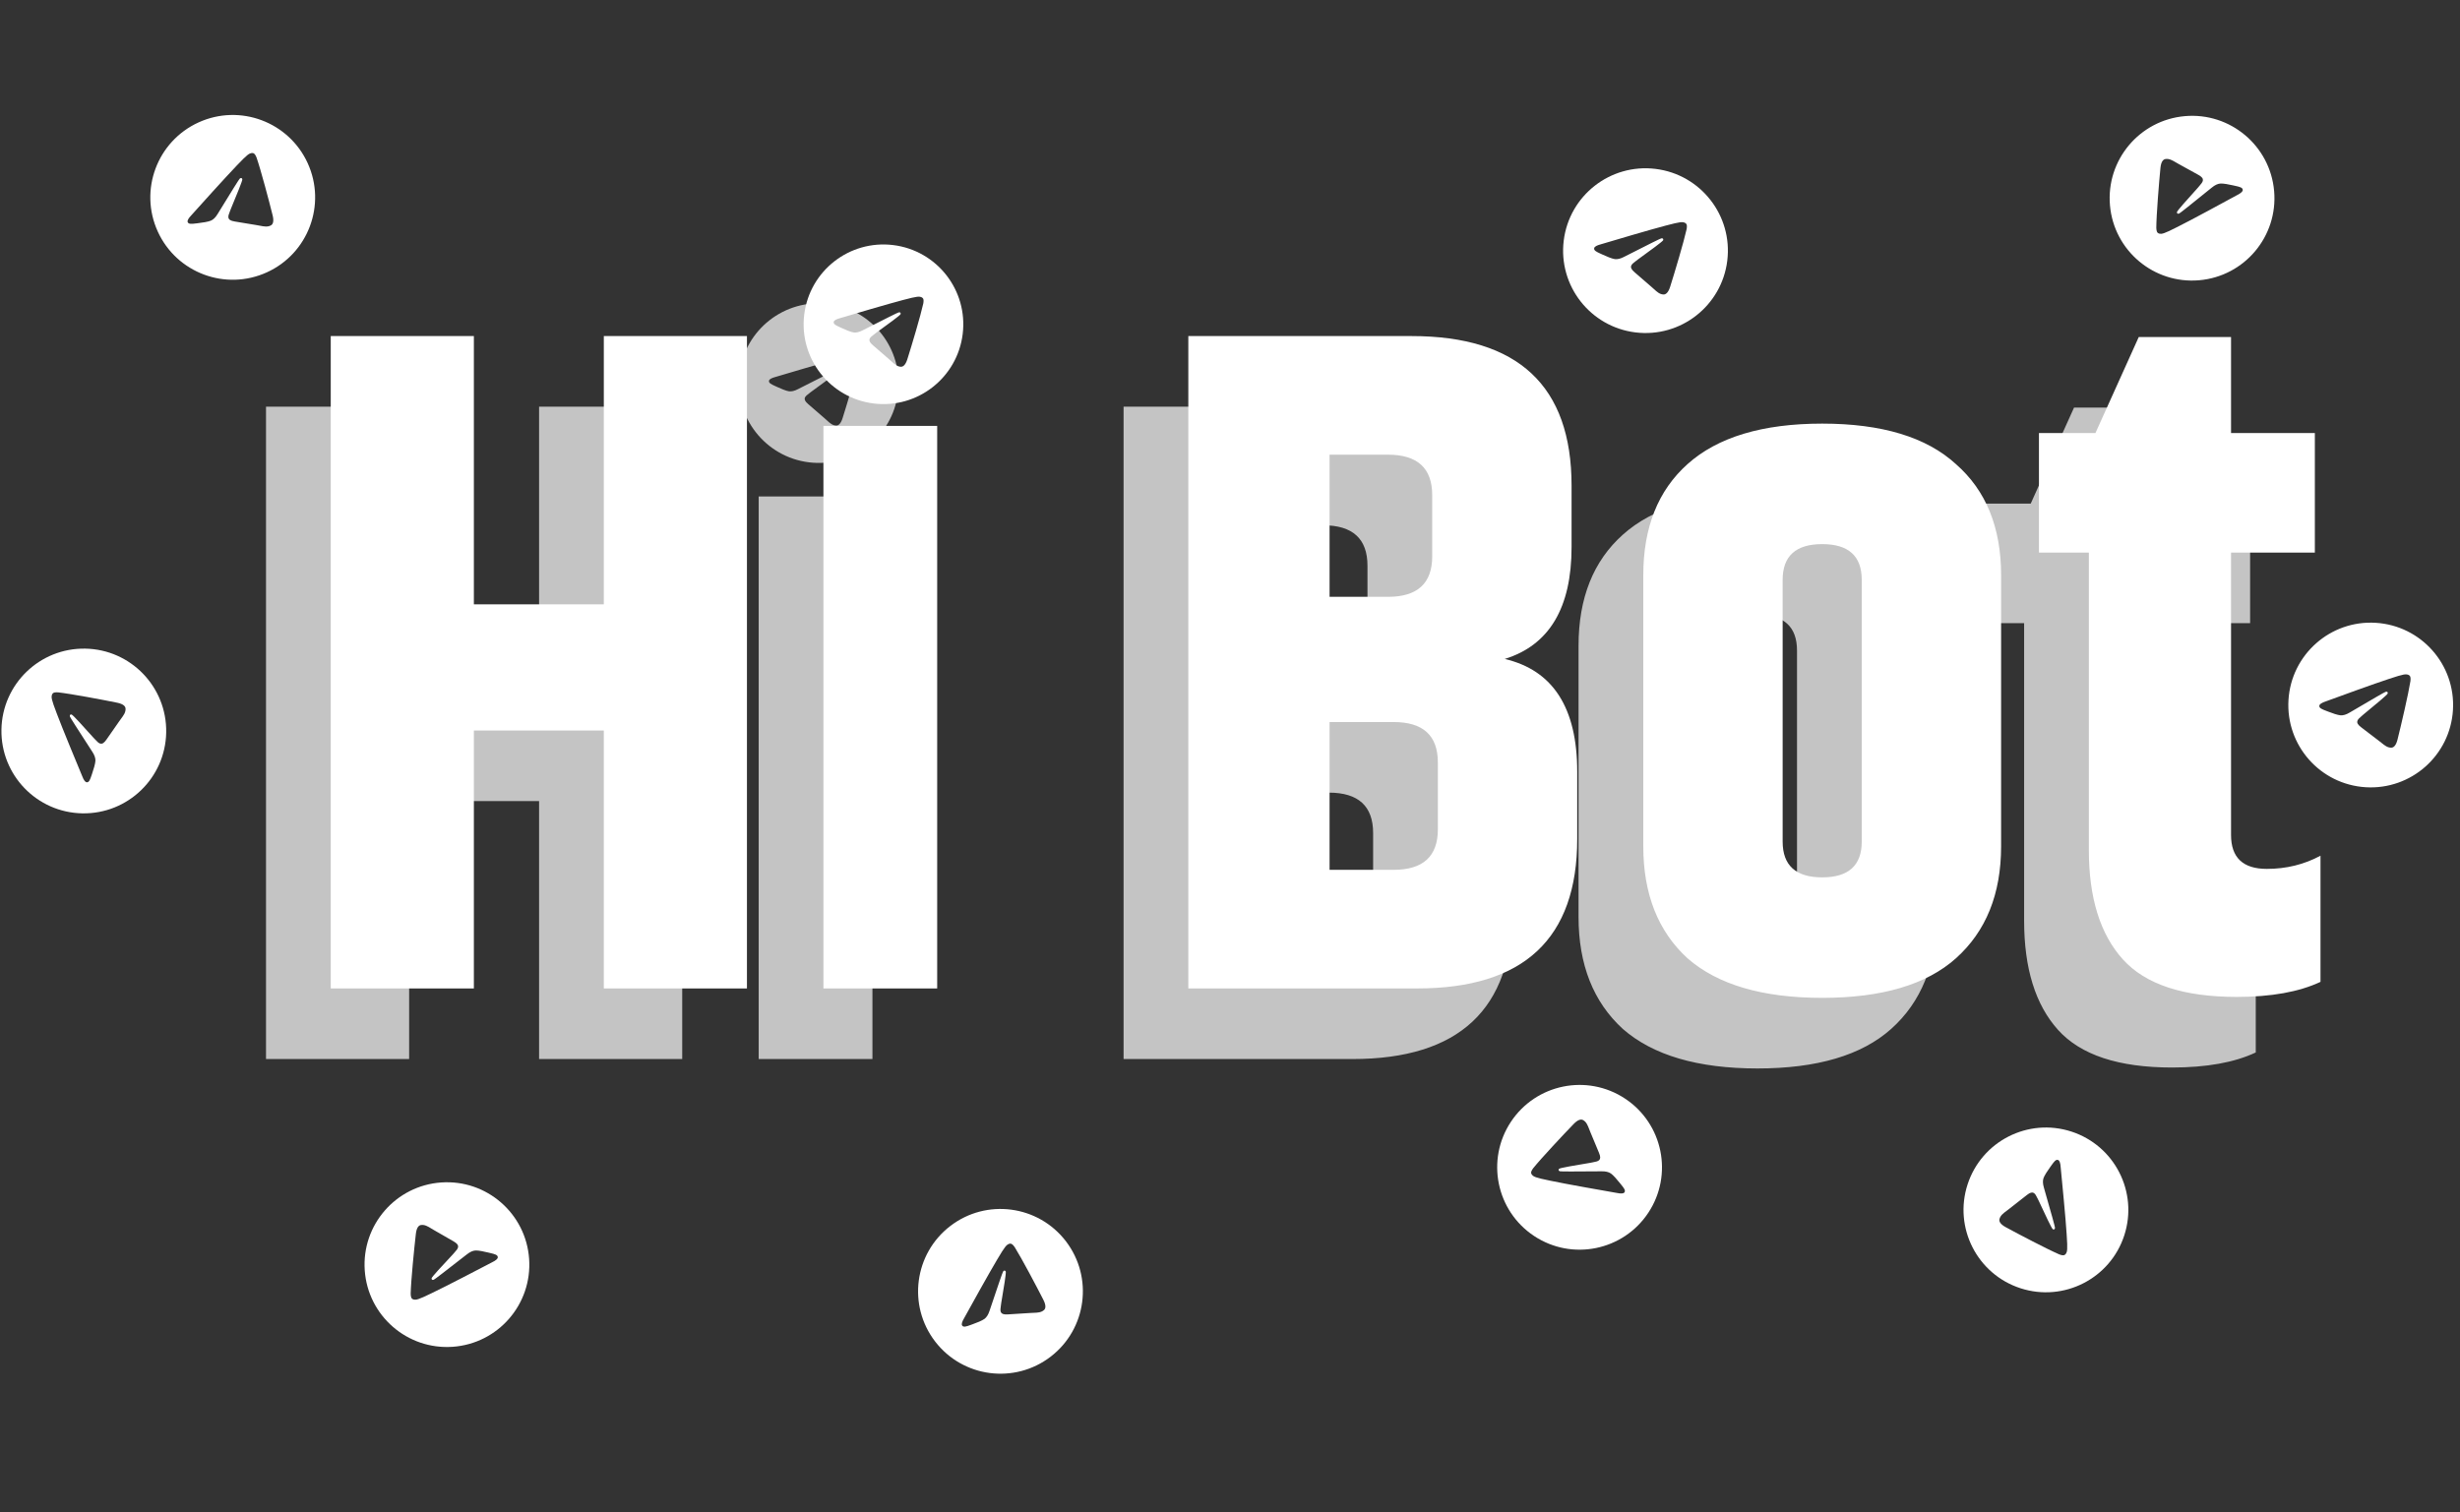 <svg width="418" height="257" viewBox="0 0 418 257" fill="none" xmlns="http://www.w3.org/2000/svg">
<rect x="0" y="0" width="418" height="257" fill="#333333" stroke="none"/>
<path d="M91.6 69.12H115.92V180H91.6V136.16H69.52V180H45.2V69.12H69.52V114.72H91.6V69.12ZM128.916 84.384H148.244V180H128.916V84.384ZM256.039 94.56V104.96C256.039 115.307 252.252 121.653 244.679 124C252.892 125.92 256.999 132.32 256.999 143.2V154.56C256.999 171.52 247.932 180 229.799 180H190.919V69.12H228.839C246.972 69.12 256.039 77.6 256.039 94.56ZM224.839 89.28H214.919V113.44H224.839C229.852 113.44 232.359 111.147 232.359 106.56V96.16C232.359 91.573 229.852 89.28 224.839 89.28ZM233.319 152.96V141.6C233.319 137.013 230.812 134.72 225.799 134.72H214.919V159.84H225.799C230.812 159.84 233.319 157.547 233.319 152.96ZM305.345 110.56C305.345 106.507 303.105 104.48 298.625 104.48C294.145 104.48 291.905 106.507 291.905 110.56V155.04C291.905 159.093 294.145 161.12 298.625 161.12C303.105 161.12 305.345 159.093 305.345 155.04V110.56ZM268.225 109.76C268.225 101.653 270.732 95.36 275.745 90.88C280.865 86.293 288.492 84 298.625 84C308.758 84 316.332 86.293 321.345 90.88C326.465 95.36 329.025 101.653 329.025 109.76V155.84C329.025 163.947 326.465 170.293 321.345 174.88C316.332 179.36 308.758 181.6 298.625 181.6C288.492 181.6 280.865 179.36 275.745 174.88C270.732 170.293 268.225 163.947 268.225 155.84V109.76ZM374.176 159.68C377.483 159.68 380.523 158.933 383.296 157.44V178.88C379.67 180.587 374.923 181.44 369.056 181.44C359.99 181.44 353.536 179.307 349.696 175.04C345.856 170.773 343.936 164.587 343.936 156.48V105.92H335.456V85.6H345.056L352.416 69.28H368.096V85.6H382.336V105.92H368.096V153.92C368.096 157.76 370.123 159.68 374.176 159.68Z" fill="white" fill-opacity="0.71"/>
<g clip-path="url(#clip0_9_137)">
<path d="M152.58 66.769C151.667 74.205 144.899 79.493 137.463 78.58C130.028 77.667 124.74 70.899 125.653 63.463C126.566 56.028 133.334 50.74 140.769 51.653C148.205 52.566 153.493 59.334 152.58 66.769ZM140.032 61.652C138.655 62.035 135.9 62.842 131.765 64.07C131.096 64.245 130.732 64.452 130.672 64.69C130.57 65.094 131.064 65.318 131.735 65.624C131.827 65.665 131.921 65.708 132.018 65.754C132.678 66.061 133.571 66.436 134.05 66.506C134.485 66.569 134.994 66.449 135.576 66.146C139.548 64.121 141.594 63.102 141.716 63.089C141.802 63.081 141.922 63.071 141.992 63.151C142.062 63.23 142.038 63.362 142.025 63.396C141.948 63.607 139.704 65.232 138.542 66.073C138.18 66.335 137.924 66.521 137.87 66.564C137.751 66.661 137.631 66.751 137.516 66.838C136.801 67.376 136.266 67.778 137.317 68.673C137.823 69.103 138.226 69.456 138.628 69.809C139.067 70.194 139.505 70.579 140.074 71.06C140.219 71.183 140.356 71.308 140.49 71.431C140.999 71.897 141.456 72.316 142.082 72.335C142.446 72.346 142.859 72.053 143.172 71.068C143.911 68.738 145.422 63.68 145.886 61.576C145.926 61.391 145.933 61.15 145.928 61.043C145.923 60.936 145.904 60.782 145.781 60.655C145.636 60.504 145.391 60.446 145.279 60.434C144.771 60.381 143.961 60.556 140.032 61.652Z" fill="white" fill-opacity="0.71"/>
</g>
<path d="M102.6 57.12H126.92V168H102.6V124.16H80.52V168H56.2V57.12H80.52V102.72H102.6V57.12ZM139.916 72.384H159.244V168H139.916V72.384ZM267.039 82.56V92.96C267.039 103.307 263.252 109.653 255.679 112C263.892 113.92 267.999 120.32 267.999 131.2V142.56C267.999 159.52 258.932 168 240.799 168H201.919V57.12H239.839C257.972 57.12 267.039 65.6 267.039 82.56ZM235.839 77.28H225.919V101.44H235.839C240.852 101.44 243.359 99.147 243.359 94.56V84.16C243.359 79.573 240.852 77.28 235.839 77.28ZM244.319 140.96V129.6C244.319 125.013 241.812 122.72 236.799 122.72H225.919V147.84H236.799C241.812 147.84 244.319 145.547 244.319 140.96ZM316.345 98.56C316.345 94.507 314.105 92.48 309.625 92.48C305.145 92.48 302.905 94.507 302.905 98.56V143.04C302.905 147.093 305.145 149.12 309.625 149.12C314.105 149.12 316.345 147.093 316.345 143.04V98.56ZM279.225 97.76C279.225 89.653 281.732 83.36 286.745 78.88C291.865 74.293 299.492 72 309.625 72C319.758 72 327.332 74.293 332.345 78.88C337.465 83.36 340.025 89.653 340.025 97.76V143.84C340.025 151.947 337.465 158.293 332.345 162.88C327.332 167.36 319.758 169.6 309.625 169.6C299.492 169.6 291.865 167.36 286.745 162.88C281.732 158.293 279.225 151.947 279.225 143.84V97.76ZM385.176 147.68C388.483 147.68 391.523 146.933 394.296 145.44V166.88C390.67 168.587 385.923 169.44 380.056 169.44C370.99 169.44 364.536 167.307 360.696 163.04C356.856 158.773 354.936 152.587 354.936 144.48V93.92H346.456V73.6H356.056L363.416 57.28H379.096V73.6H393.336V93.92H379.096V141.92C379.096 145.76 381.123 147.68 385.176 147.68Z" fill="white"/>
<g clip-path="url(#clip1_9_137)">
<path d="M163.58 56.77C162.667 64.205 155.899 69.493 148.463 68.58C141.028 67.667 135.74 60.899 136.653 53.463C137.566 46.028 144.334 40.74 151.769 41.653C159.205 42.566 164.493 49.334 163.58 56.77ZM151.032 51.652C149.655 52.035 146.9 52.842 142.765 54.07C142.096 54.245 141.732 54.452 141.672 54.69C141.57 55.094 142.064 55.318 142.735 55.624C142.827 55.665 142.921 55.708 143.018 55.754C143.678 56.061 144.571 56.436 145.05 56.506C145.485 56.569 145.994 56.449 146.576 56.146C150.548 54.121 152.594 53.102 152.716 53.089C152.802 53.081 152.922 53.071 152.992 53.151C153.062 53.23 153.038 53.362 153.025 53.396C152.948 53.607 150.704 55.232 149.542 56.073C149.18 56.335 148.924 56.521 148.87 56.564C148.751 56.661 148.631 56.752 148.516 56.839C147.801 57.376 147.266 57.779 148.317 58.673C148.823 59.103 149.226 59.456 149.628 59.809C150.067 60.194 150.505 60.579 151.074 61.06C151.219 61.183 151.356 61.309 151.49 61.431C151.999 61.897 152.456 62.316 153.082 62.335C153.446 62.346 153.859 62.053 154.172 61.068C154.911 58.738 156.422 53.68 156.886 51.576C156.926 51.391 156.933 51.15 156.928 51.043C156.923 50.936 156.904 50.782 156.781 50.655C156.636 50.504 156.391 50.446 156.279 50.434C155.771 50.381 154.961 50.556 151.032 51.652Z" fill="white"/>
</g>
<path d="M52.285 27.739C55.491 34.775 52.387 43.078 45.351 46.285C38.315 49.491 30.012 46.387 26.806 39.351C23.599 32.315 26.704 24.012 33.739 20.806C40.775 17.599 49.078 20.704 52.285 27.739ZM38.482 30.003C37.478 31.083 35.487 33.278 32.511 36.588C32.017 37.103 31.808 37.482 31.884 37.724C32.012 38.134 32.567 38.065 33.323 37.972C33.426 37.959 33.532 37.946 33.642 37.934C34.389 37.849 35.377 37.697 35.836 37.5C36.253 37.321 36.636 36.941 36.985 36.36C39.388 32.436 40.639 30.436 40.74 30.359C40.811 30.305 40.911 30.232 41.015 30.265C41.12 30.297 41.17 30.426 41.177 30.463C41.223 30.69 40.124 33.33 39.556 34.697C39.379 35.122 39.253 35.425 39.23 35.491C39.177 35.64 39.12 35.785 39.065 35.924C38.726 36.782 38.472 37.425 39.88 37.645C40.556 37.751 41.102 37.845 41.646 37.938C42.24 38.04 42.833 38.142 43.593 38.259C43.787 38.289 43.975 38.326 44.159 38.361C44.859 38.497 45.487 38.619 46.048 38.298C46.374 38.112 46.58 37.631 46.324 36.595C45.717 34.147 44.319 28.88 43.593 26.779C43.529 26.594 43.405 26.378 43.343 26.287C43.281 26.195 43.181 26.07 43.005 26.024C42.795 25.97 42.548 26.051 42.443 26.101C41.968 26.328 41.349 26.919 38.482 30.003Z" fill="white"/>
<g clip-path="url(#clip2_9_137)">
<path d="M343.315 218.956C335.961 216.566 331.937 208.668 334.326 201.315C336.715 193.961 344.614 189.937 351.967 192.326C359.321 194.716 363.345 202.614 360.956 209.967C358.566 217.321 350.668 221.345 343.315 218.956ZM350.971 207.251C350.853 205.781 350.579 202.83 350.149 198.399C350.104 197.687 349.966 197.277 349.736 197.169C349.347 196.987 349.022 197.443 348.581 198.063C348.521 198.147 348.458 198.235 348.393 198.324C347.952 198.932 347.396 199.763 347.231 200.235C347.082 200.663 347.103 201.202 347.295 201.852C348.565 206.274 349.194 208.548 349.183 208.674C349.174 208.763 349.161 208.886 349.066 208.941C348.972 208.997 348.843 208.946 348.811 208.927C348.613 208.807 347.408 206.213 346.785 204.871C346.59 204.453 346.453 204.156 346.419 204.094C346.345 203.954 346.277 203.814 346.212 203.68C345.808 202.851 345.505 202.229 344.392 203.118C343.857 203.545 343.419 203.884 342.983 204.222C342.506 204.591 342.03 204.959 341.431 205.441C341.278 205.563 341.123 205.678 340.973 205.789C340.4 206.213 339.886 206.594 339.743 207.224C339.66 207.591 339.876 208.067 340.813 208.578C343.027 209.785 347.855 212.312 349.895 213.197C350.074 213.274 350.317 213.329 350.427 213.345C350.536 213.361 350.696 213.372 350.849 213.272C351.03 213.155 351.137 212.918 351.171 212.807C351.325 212.303 351.308 211.448 350.971 207.251Z" fill="white"/>
</g>
<g clip-path="url(#clip3_9_137)">
<path d="M181.107 210.958C185.814 217.092 184.657 225.881 178.523 230.588C172.389 235.294 163.6 234.137 158.893 228.003C154.186 221.869 155.343 213.081 161.478 208.374C167.612 203.667 176.4 204.824 181.107 210.958ZM168.167 216.268C167.432 217.546 165.986 220.133 163.831 224.028C163.466 224.641 163.347 225.057 163.476 225.276C163.693 225.646 164.218 225.455 164.934 225.194C165.031 225.158 165.132 225.121 165.236 225.084C165.944 224.834 166.873 224.464 167.276 224.168C167.641 223.9 167.929 223.444 168.139 222.799C169.597 218.436 170.367 216.205 170.448 216.108C170.505 216.039 170.586 215.946 170.695 215.953C170.804 215.961 170.882 216.076 170.897 216.11C170.992 216.321 170.516 219.141 170.27 220.6C170.193 221.055 170.138 221.378 170.13 221.448C170.113 221.605 170.09 221.759 170.068 221.906C169.93 222.818 169.828 223.502 171.249 223.4C171.932 223.351 172.484 223.32 173.035 223.288C173.637 223.254 174.238 223.22 175.005 223.163C175.2 223.149 175.392 223.142 175.579 223.135C176.291 223.11 176.931 223.088 177.406 222.649C177.682 222.394 177.774 221.88 177.291 220.928C176.15 218.678 173.602 213.861 172.422 211.977C172.319 211.812 172.149 211.629 172.068 211.554C171.987 211.479 171.861 211.379 171.679 211.374C171.463 211.369 171.24 211.503 171.15 211.576C170.737 211.903 170.268 212.618 168.167 216.268Z" fill="white"/>
</g>
<g clip-path="url(#clip4_9_137)">
<path d="M293.497 44.308C292.555 51.982 285.57 57.44 277.896 56.498C270.221 55.555 264.764 48.57 265.706 40.896C266.648 33.221 273.634 27.764 281.308 28.706C288.982 29.648 294.44 36.634 293.497 44.308ZM280.546 39.026C279.126 39.422 276.282 40.254 272.014 41.521C271.324 41.702 270.948 41.916 270.886 42.162C270.781 42.578 271.29 42.81 271.984 43.125C272.078 43.168 272.176 43.213 272.276 43.259C272.957 43.577 273.878 43.964 274.373 44.036C274.822 44.101 275.347 43.977 275.948 43.664C280.047 41.574 282.159 40.523 282.285 40.51C282.374 40.501 282.497 40.491 282.57 40.573C282.642 40.655 282.617 40.791 282.604 40.827C282.524 41.044 280.208 42.721 279.009 43.589C278.636 43.86 278.371 44.052 278.316 44.096C278.193 44.196 278.069 44.289 277.95 44.379C277.212 44.934 276.66 45.349 277.745 46.273C278.266 46.716 278.683 47.081 279.098 47.445C279.551 47.843 280.003 48.239 280.59 48.736C280.74 48.863 280.882 48.993 281.02 49.119C281.545 49.6 282.017 50.033 282.663 50.052C283.039 50.064 283.465 49.762 283.788 48.744C284.55 46.34 286.11 41.119 286.589 38.947C286.631 38.757 286.638 38.508 286.633 38.397C286.627 38.287 286.608 38.128 286.481 37.997C286.331 37.841 286.078 37.781 285.962 37.769C285.439 37.714 284.602 37.895 280.546 39.026Z" fill="white"/>
</g>
<g clip-path="url(#clip5_9_137)">
<path d="M61.977 215.919C61.437 208.206 67.253 201.516 74.966 200.977C82.679 200.437 89.369 206.253 89.908 213.966C90.448 221.679 84.632 228.369 76.919 228.908C69.206 229.448 62.516 223.632 61.977 215.919ZM75.698 218.633C77.016 217.973 79.65 216.614 83.597 214.555C84.24 214.246 84.568 213.965 84.582 213.711C84.606 213.282 84.061 213.152 83.321 212.975C83.22 212.951 83.116 212.926 83.008 212.899C82.279 212.717 81.301 212.513 80.802 212.537C80.349 212.559 79.857 212.781 79.326 213.203C75.702 216.036 73.829 217.472 73.708 217.508C73.622 217.534 73.503 217.567 73.416 217.5C73.33 217.434 73.328 217.295 73.334 217.258C73.371 217.03 75.325 214.941 76.336 213.86C76.651 213.523 76.874 213.284 76.92 213.23C77.021 213.109 77.125 212.993 77.225 212.883C77.843 212.198 78.306 211.684 77.065 210.985C76.468 210.649 75.99 210.37 75.513 210.092C74.992 209.788 74.473 209.485 73.802 209.109C73.631 209.014 73.467 208.913 73.307 208.815C72.7 208.443 72.154 208.109 71.516 208.213C71.145 208.274 70.784 208.651 70.662 209.712C70.372 212.217 69.837 217.64 69.781 219.863C69.776 220.058 69.817 220.304 69.843 220.411C69.869 220.519 69.919 220.671 70.068 220.776C70.245 220.9 70.506 220.91 70.621 220.9C71.146 220.854 71.932 220.517 75.698 218.633Z" fill="white"/>
</g>
<g clip-path="url(#clip6_9_137)">
<path d="M14.486 110.244C22.217 110.379 28.375 116.756 28.24 124.487C28.105 132.217 21.729 138.375 13.998 138.24C6.267 138.105 0.109 131.729 0.244 123.998C0.379 116.267 6.756 110.109 14.486 110.244ZM10.587 123.677C11.13 125.048 12.254 127.789 13.961 131.901C14.213 132.568 14.464 132.92 14.716 132.956C15.141 133.017 15.318 132.486 15.559 131.764C15.592 131.666 15.626 131.564 15.662 131.459C15.907 130.749 16.195 129.792 16.215 129.292C16.233 128.839 16.054 128.33 15.681 127.765C13.173 123.907 11.907 121.916 11.881 121.792C11.863 121.705 11.84 121.583 11.914 121.503C11.988 121.422 12.126 121.433 12.163 121.442C12.387 121.499 14.297 123.627 15.286 124.728C15.594 125.071 15.813 125.315 15.863 125.365C15.975 125.477 16.081 125.59 16.183 125.7C16.811 126.375 17.282 126.881 18.087 125.705C18.474 125.14 18.793 124.688 19.112 124.237C19.46 123.745 19.807 123.254 20.24 122.618C20.35 122.456 20.464 122.301 20.576 122.151C20.999 121.578 21.38 121.064 21.332 120.419C21.304 120.044 20.959 119.652 19.913 119.437C17.442 118.93 12.087 117.925 9.877 117.676C9.684 117.654 9.435 117.673 9.326 117.689C9.217 117.706 9.061 117.742 8.943 117.882C8.804 118.047 8.771 118.306 8.771 118.422C8.771 118.948 9.038 119.761 10.587 123.677Z" fill="white"/>
</g>
<g clip-path="url(#clip7_9_137)">
<path d="M416.803 120.683C416.331 128.401 409.692 134.274 401.974 133.802C394.256 133.33 388.383 126.691 388.855 118.974C389.327 111.256 395.966 105.383 403.683 105.855C411.401 106.327 417.275 112.966 416.803 120.683ZM403.553 116.202C402.159 116.684 399.371 117.688 395.189 119.213C394.512 119.436 394.149 119.672 394.102 119.922C394.023 120.344 394.545 120.544 395.257 120.816C395.353 120.853 395.454 120.892 395.556 120.932C396.256 121.208 397.199 121.538 397.697 121.579C398.149 121.616 398.666 121.461 399.247 121.112C403.21 118.775 405.254 117.597 405.379 117.577C405.468 117.562 405.59 117.545 405.667 117.622C405.744 117.7 405.728 117.837 405.717 117.873C405.65 118.095 403.441 119.911 402.298 120.85C401.941 121.143 401.688 121.351 401.636 121.399C401.52 121.506 401.402 121.607 401.288 121.703C400.586 122.302 400.06 122.751 401.199 123.606C401.747 124.017 402.185 124.356 402.621 124.694C403.098 125.063 403.573 125.431 404.19 125.891C404.347 126.009 404.496 126.129 404.642 126.247C405.195 126.695 405.693 127.098 406.339 127.078C406.715 127.067 407.122 126.739 407.382 125.704C407.996 123.257 409.234 117.951 409.579 115.754C409.61 115.562 409.602 115.313 409.59 115.203C409.578 115.093 409.548 114.936 409.414 114.812C409.255 114.666 408.998 114.622 408.882 114.617C408.356 114.594 407.533 114.825 403.553 116.202Z" fill="white"/>
</g>
<g clip-path="url(#clip8_9_137)">
<path d="M358.524 34.906C357.85 27.203 363.548 20.413 371.25 19.739C378.953 19.065 385.743 24.763 386.417 32.465C387.091 40.168 381.393 46.959 373.69 47.632C365.988 48.306 359.197 42.608 358.524 34.906ZM372.29 37.38C373.597 36.697 376.206 35.292 380.117 33.165C380.754 32.845 381.077 32.558 381.087 32.304C381.103 31.875 380.557 31.754 379.813 31.59C379.712 31.567 379.607 31.544 379.5 31.519C378.767 31.35 377.786 31.163 377.287 31.196C376.834 31.226 376.346 31.456 375.823 31.887C372.249 34.784 370.401 36.251 370.281 36.29C370.195 36.317 370.077 36.353 369.989 36.287C369.901 36.222 369.897 36.084 369.903 36.046C369.936 35.817 371.853 33.695 372.844 32.597C373.154 32.254 373.373 32.012 373.417 31.957C373.517 31.834 373.619 31.716 373.717 31.604C374.323 30.908 374.777 30.386 373.523 29.709C372.921 29.384 372.438 29.113 371.956 28.843C371.43 28.549 370.906 28.255 370.228 27.891C370.055 27.798 369.89 27.701 369.729 27.605C369.115 27.244 368.563 26.919 367.927 27.035C367.557 27.102 367.203 27.486 367.099 28.548C366.853 31.058 366.413 36.489 366.396 38.713C366.395 38.908 366.439 39.153 366.467 39.26C366.495 39.367 366.548 39.518 366.699 39.62C366.878 39.741 367.138 39.747 367.254 39.735C367.777 39.68 368.558 39.33 372.29 37.38Z" fill="white"/>
</g>
<g clip-path="url(#clip9_9_137)">
<path d="M256.727 190.674C260.995 184.227 269.681 182.46 276.129 186.727C282.576 190.995 284.344 199.681 280.076 206.129C275.808 212.576 267.122 214.343 260.674 210.076C254.227 205.808 252.46 197.122 256.727 190.674ZM265.961 201.18C267.409 201.46 270.325 201.984 274.71 202.754C275.408 202.9 275.84 202.877 276.005 202.684C276.285 202.358 275.933 201.924 275.453 201.332C275.388 201.252 275.32 201.168 275.251 201.082C274.783 200.494 274.132 199.736 273.721 199.451C273.348 199.193 272.823 199.07 272.145 199.081C267.545 199.123 265.185 199.121 265.067 199.076C264.983 199.045 264.869 198.999 264.84 198.893C264.812 198.787 264.895 198.677 264.923 198.651C265.091 198.492 267.912 198.024 269.372 197.782C269.827 197.707 270.15 197.653 270.219 197.638C270.374 197.603 270.526 197.575 270.673 197.548C271.58 197.381 272.261 197.255 271.701 195.945C271.432 195.315 271.223 194.803 271.014 194.292C270.786 193.734 270.558 193.177 270.254 192.471C270.177 192.291 270.108 192.111 270.041 191.936C269.785 191.271 269.556 190.674 268.986 190.368C268.655 190.19 268.139 190.27 267.396 191.037C265.641 192.848 261.916 196.825 260.518 198.555C260.396 198.706 260.278 198.926 260.234 199.027C260.189 199.128 260.136 199.279 260.19 199.453C260.255 199.659 260.455 199.826 260.553 199.888C260.997 200.171 261.826 200.383 265.961 201.18Z" fill="white"/>
</g>
<defs>
<clipPath id="clip0_9_137">
<rect width="27.129" height="27.129" fill="white" transform="translate(127.306 50) rotate(7)"/>
</clipPath>
<clipPath id="clip1_9_137">
<rect width="27.129" height="27.129" fill="white" transform="translate(138.306 40) rotate(7)"/>
</clipPath>
<clipPath id="clip2_9_137">
<rect width="28" height="28" fill="white" transform="translate(365.282 196.652) rotate(108)"/>
</clipPath>
<clipPath id="clip3_9_137">
<rect width="28" height="28" fill="white" transform="translate(150.371 216.896) rotate(-37.5)"/>
</clipPath>
<clipPath id="clip4_9_137">
<rect width="28" height="28" fill="white" transform="translate(267.412 27) rotate(7)"/>
</clipPath>
<clipPath id="clip5_9_137">
<rect width="28" height="28" fill="white" transform="translate(90.885 227.932) rotate(176)"/>
</clipPath>
<clipPath id="clip6_9_137">
<rect width="28" height="28" fill="white" transform="translate(0 137.996) rotate(-89)"/>
</clipPath>
<clipPath id="clip7_9_137">
<rect width="28" height="28" fill="white" transform="translate(389.709 105) rotate(3.5)"/>
</clipPath>
<clipPath id="clip8_9_137">
<rect width="28" height="28" fill="white" transform="translate(387.637 46.412) rotate(175)"/>
</clipPath>
<clipPath id="clip9_9_137">
<rect width="28" height="28" fill="white" transform="translate(272.349 217.803) rotate(-146.5)"/>
</clipPath>
</defs>
</svg>
